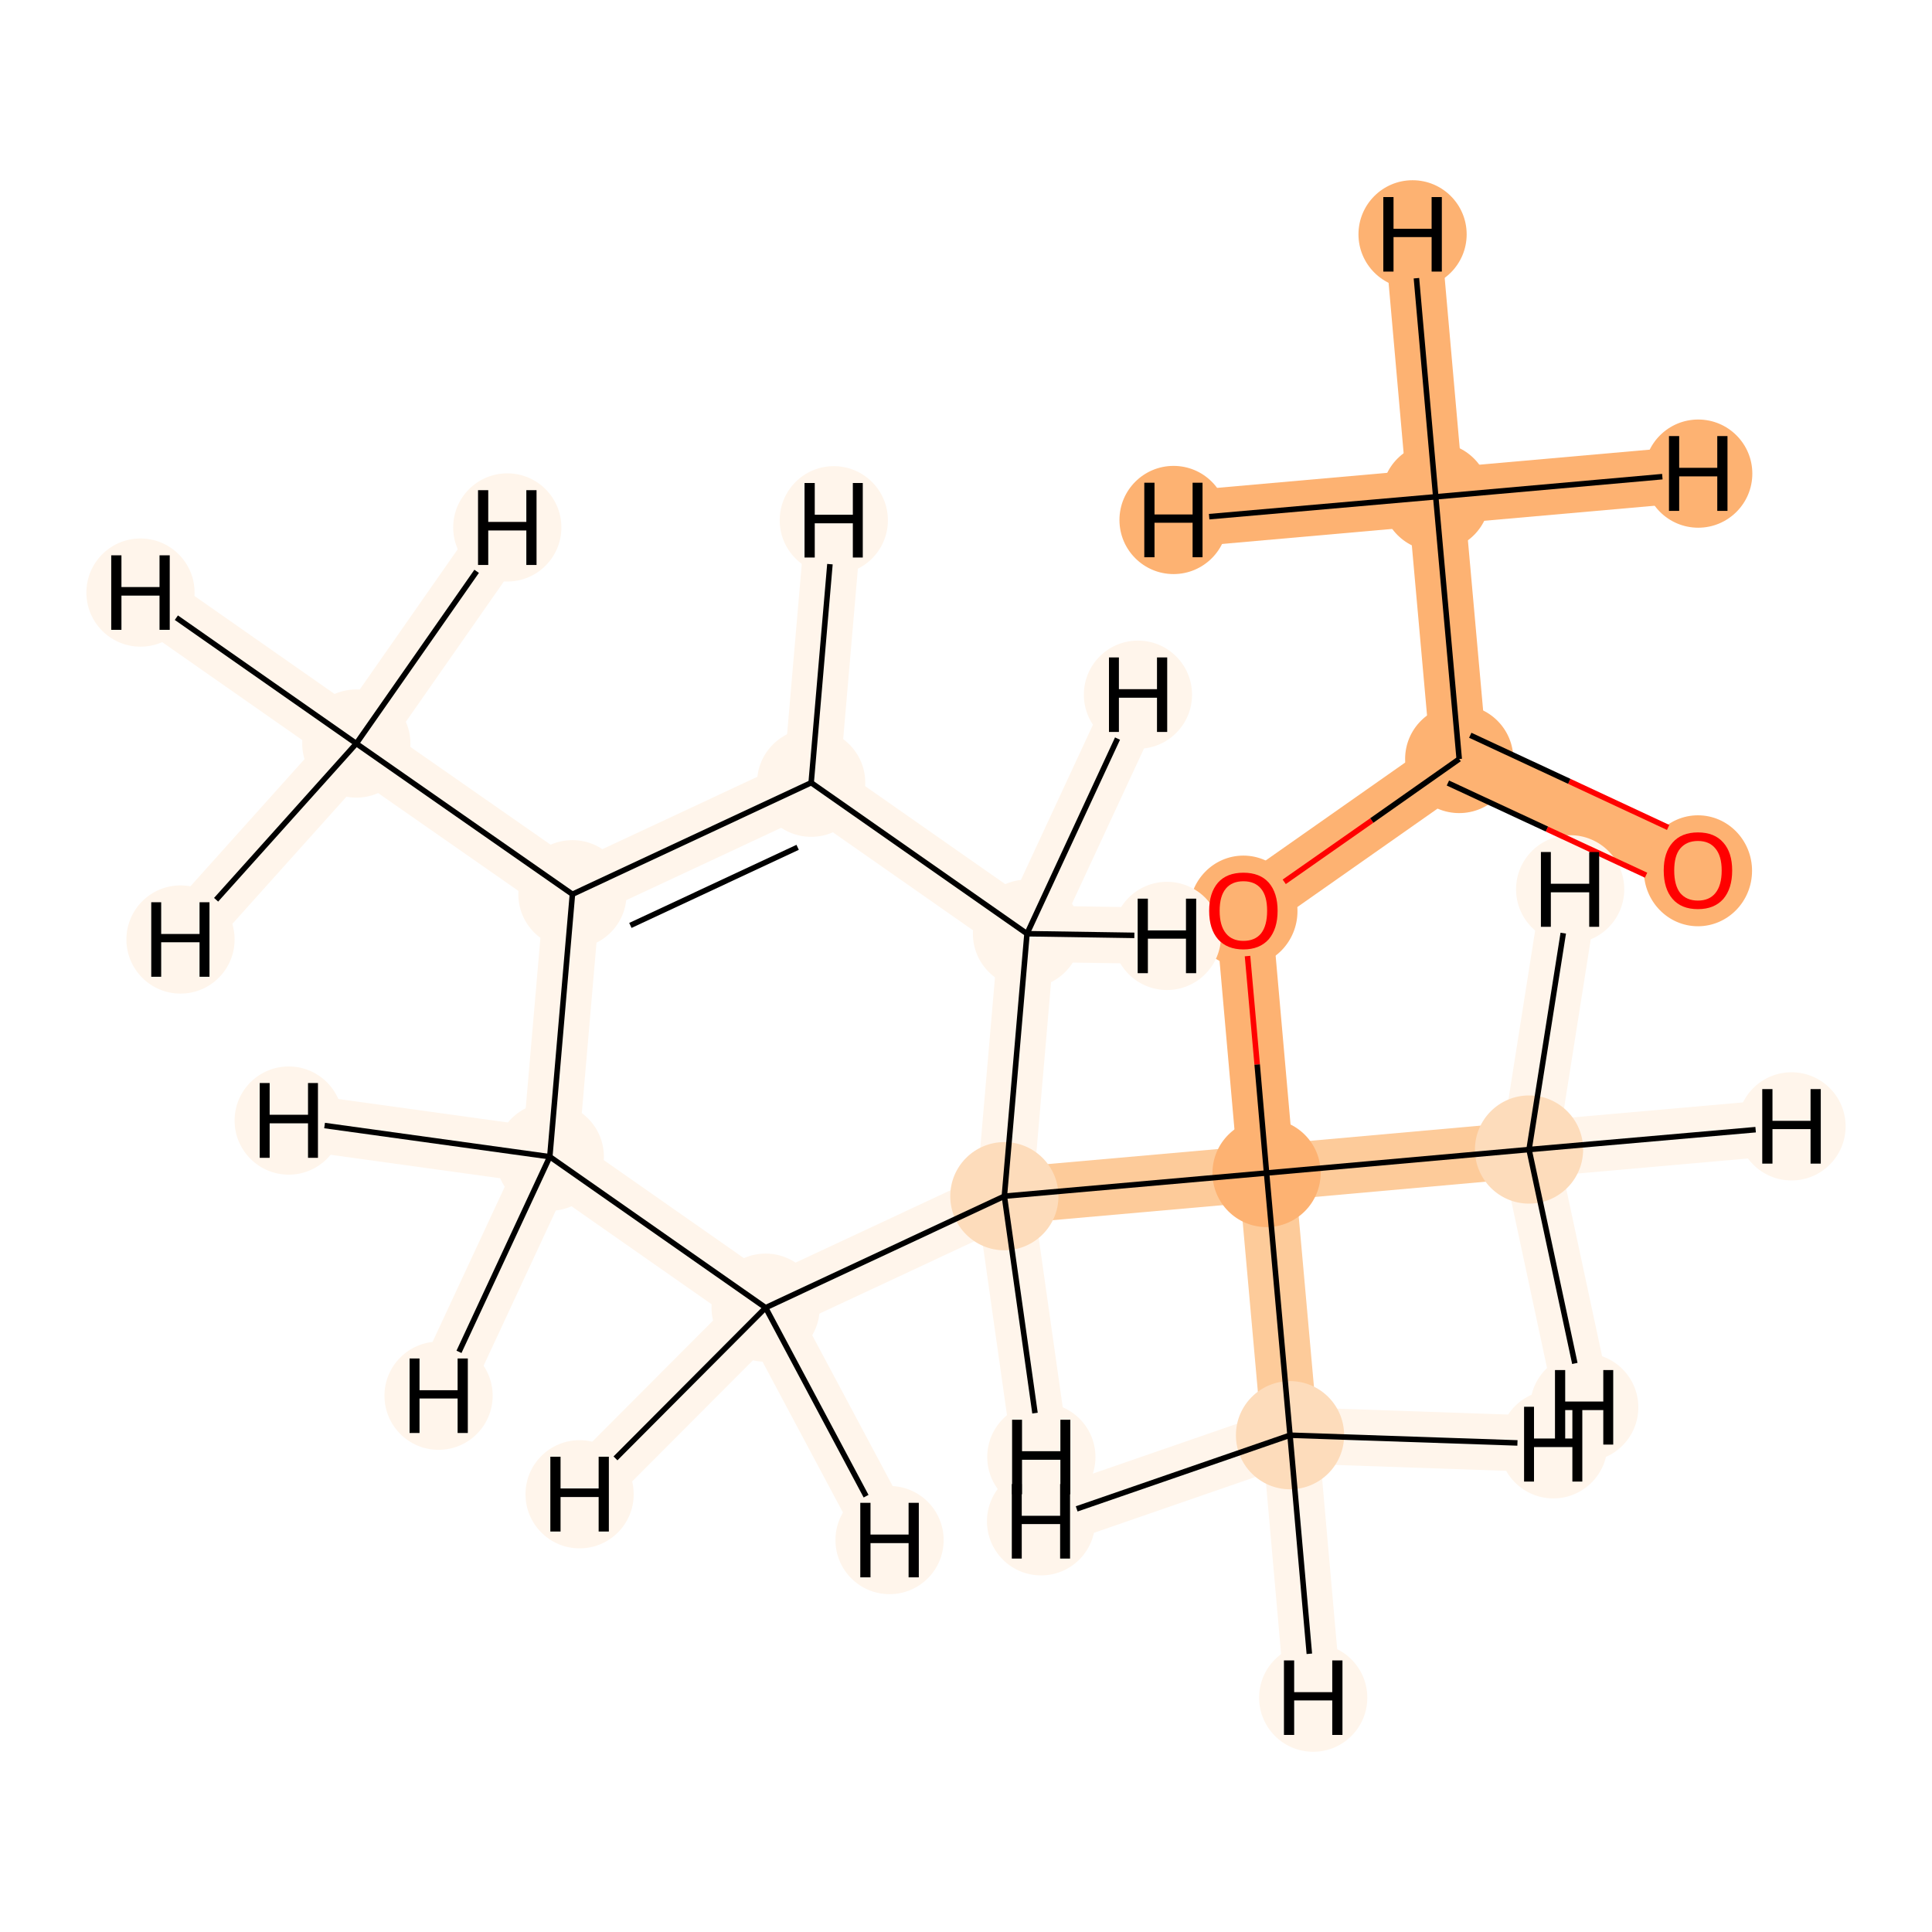 <?xml version='1.0' encoding='iso-8859-1'?>
<svg version='1.1' baseProfile='full'
              xmlns='http://www.w3.org/2000/svg'
                      xmlns:rdkit='http://www.rdkit.org/xml'
                      xmlns:xlink='http://www.w3.org/1999/xlink'
                  xml:space='preserve'
width='700px' height='700px' viewBox='0 0 700 700'>
<!-- END OF HEADER -->
<rect style='opacity:1.0;fill:#FFFFFF;stroke:none' width='700.0' height='700.0' x='0.0' y='0.0'> </rect>
<path d='M 520.2,180.0 L 528.7,275.0' style='fill:none;fill-rule:evenodd;stroke:#FDB272;stroke-width:20.4px;stroke-linecap:butt;stroke-linejoin:miter;stroke-opacity:1' />
<path d='M 520.2,180.0 L 511.8,84.9' style='fill:none;fill-rule:evenodd;stroke:#FDB272;stroke-width:20.4px;stroke-linecap:butt;stroke-linejoin:miter;stroke-opacity:1' />
<path d='M 520.2,180.0 L 615.3,171.6' style='fill:none;fill-rule:evenodd;stroke:#FDB272;stroke-width:20.4px;stroke-linecap:butt;stroke-linejoin:miter;stroke-opacity:1' />
<path d='M 520.2,180.0 L 425.2,188.4' style='fill:none;fill-rule:evenodd;stroke:#FDB272;stroke-width:20.4px;stroke-linecap:butt;stroke-linejoin:miter;stroke-opacity:1' />
<path d='M 528.7,275.0 L 615.2,315.3' style='fill:none;fill-rule:evenodd;stroke:#FDB272;stroke-width:20.4px;stroke-linecap:butt;stroke-linejoin:miter;stroke-opacity:1' />
<path d='M 528.7,275.0 L 450.5,329.9' style='fill:none;fill-rule:evenodd;stroke:#FDB272;stroke-width:20.4px;stroke-linecap:butt;stroke-linejoin:miter;stroke-opacity:1' />
<path d='M 450.5,329.9 L 458.9,425.0' style='fill:none;fill-rule:evenodd;stroke:#FDB272;stroke-width:20.4px;stroke-linecap:butt;stroke-linejoin:miter;stroke-opacity:1' />
<path d='M 458.9,425.0 L 363.9,433.4' style='fill:none;fill-rule:evenodd;stroke:#FDCB9A;stroke-width:20.4px;stroke-linecap:butt;stroke-linejoin:miter;stroke-opacity:1' />
<path d='M 458.9,425.0 L 554.0,416.5' style='fill:none;fill-rule:evenodd;stroke:#FDCB9A;stroke-width:20.4px;stroke-linecap:butt;stroke-linejoin:miter;stroke-opacity:1' />
<path d='M 458.9,425.0 L 467.4,520.0' style='fill:none;fill-rule:evenodd;stroke:#FDCB9A;stroke-width:20.4px;stroke-linecap:butt;stroke-linejoin:miter;stroke-opacity:1' />
<path d='M 363.9,433.4 L 277.4,473.8' style='fill:none;fill-rule:evenodd;stroke:#FFF5EB;stroke-width:20.4px;stroke-linecap:butt;stroke-linejoin:miter;stroke-opacity:1' />
<path d='M 363.9,433.4 L 372.1,338.3' style='fill:none;fill-rule:evenodd;stroke:#FFF5EB;stroke-width:20.4px;stroke-linecap:butt;stroke-linejoin:miter;stroke-opacity:1' />
<path d='M 363.9,433.4 L 377.3,527.9' style='fill:none;fill-rule:evenodd;stroke:#FFF5EB;stroke-width:20.4px;stroke-linecap:butt;stroke-linejoin:miter;stroke-opacity:1' />
<path d='M 277.4,473.8 L 199.2,419.1' style='fill:none;fill-rule:evenodd;stroke:#FFF5EB;stroke-width:20.4px;stroke-linecap:butt;stroke-linejoin:miter;stroke-opacity:1' />
<path d='M 277.4,473.8 L 322.3,558.0' style='fill:none;fill-rule:evenodd;stroke:#FFF5EB;stroke-width:20.4px;stroke-linecap:butt;stroke-linejoin:miter;stroke-opacity:1' />
<path d='M 277.4,473.8 L 210.0,541.4' style='fill:none;fill-rule:evenodd;stroke:#FFF5EB;stroke-width:20.4px;stroke-linecap:butt;stroke-linejoin:miter;stroke-opacity:1' />
<path d='M 199.2,419.1 L 207.4,324.0' style='fill:none;fill-rule:evenodd;stroke:#FFF5EB;stroke-width:20.4px;stroke-linecap:butt;stroke-linejoin:miter;stroke-opacity:1' />
<path d='M 199.2,419.1 L 158.9,505.7' style='fill:none;fill-rule:evenodd;stroke:#FFF5EB;stroke-width:20.4px;stroke-linecap:butt;stroke-linejoin:miter;stroke-opacity:1' />
<path d='M 199.2,419.1 L 104.6,406.0' style='fill:none;fill-rule:evenodd;stroke:#FFF5EB;stroke-width:20.4px;stroke-linecap:butt;stroke-linejoin:miter;stroke-opacity:1' />
<path d='M 207.4,324.0 L 293.9,283.6' style='fill:none;fill-rule:evenodd;stroke:#FFF5EB;stroke-width:20.4px;stroke-linecap:butt;stroke-linejoin:miter;stroke-opacity:1' />
<path d='M 207.4,324.0 L 129.1,269.4' style='fill:none;fill-rule:evenodd;stroke:#FFF5EB;stroke-width:20.4px;stroke-linecap:butt;stroke-linejoin:miter;stroke-opacity:1' />
<path d='M 293.9,283.6 L 372.1,338.3' style='fill:none;fill-rule:evenodd;stroke:#FFF5EB;stroke-width:20.4px;stroke-linecap:butt;stroke-linejoin:miter;stroke-opacity:1' />
<path d='M 293.9,283.6 L 302.1,188.5' style='fill:none;fill-rule:evenodd;stroke:#FFF5EB;stroke-width:20.4px;stroke-linecap:butt;stroke-linejoin:miter;stroke-opacity:1' />
<path d='M 372.1,338.3 L 412.3,251.7' style='fill:none;fill-rule:evenodd;stroke:#FFF5EB;stroke-width:20.4px;stroke-linecap:butt;stroke-linejoin:miter;stroke-opacity:1' />
<path d='M 372.1,338.3 L 422.8,339.1' style='fill:none;fill-rule:evenodd;stroke:#FFF5EB;stroke-width:20.4px;stroke-linecap:butt;stroke-linejoin:miter;stroke-opacity:1' />
<path d='M 129.1,269.4 L 50.9,214.7' style='fill:none;fill-rule:evenodd;stroke:#FFF5EB;stroke-width:20.4px;stroke-linecap:butt;stroke-linejoin:miter;stroke-opacity:1' />
<path d='M 129.1,269.4 L 183.8,191.1' style='fill:none;fill-rule:evenodd;stroke:#FFF5EB;stroke-width:20.4px;stroke-linecap:butt;stroke-linejoin:miter;stroke-opacity:1' />
<path d='M 129.1,269.4 L 65.4,340.4' style='fill:none;fill-rule:evenodd;stroke:#FFF5EB;stroke-width:20.4px;stroke-linecap:butt;stroke-linejoin:miter;stroke-opacity:1' />
<path d='M 554.0,416.5 L 649.1,408.1' style='fill:none;fill-rule:evenodd;stroke:#FFF5EB;stroke-width:20.4px;stroke-linecap:butt;stroke-linejoin:miter;stroke-opacity:1' />
<path d='M 554.0,416.5 L 574.0,509.9' style='fill:none;fill-rule:evenodd;stroke:#FFF5EB;stroke-width:20.4px;stroke-linecap:butt;stroke-linejoin:miter;stroke-opacity:1' />
<path d='M 554.0,416.5 L 568.9,322.2' style='fill:none;fill-rule:evenodd;stroke:#FFF5EB;stroke-width:20.4px;stroke-linecap:butt;stroke-linejoin:miter;stroke-opacity:1' />
<path d='M 467.4,520.0 L 475.8,615.1' style='fill:none;fill-rule:evenodd;stroke:#FFF5EB;stroke-width:20.4px;stroke-linecap:butt;stroke-linejoin:miter;stroke-opacity:1' />
<path d='M 467.4,520.0 L 562.8,523.3' style='fill:none;fill-rule:evenodd;stroke:#FFF5EB;stroke-width:20.4px;stroke-linecap:butt;stroke-linejoin:miter;stroke-opacity:1' />
<path d='M 467.4,520.0 L 377.2,551.2' style='fill:none;fill-rule:evenodd;stroke:#FFF5EB;stroke-width:20.4px;stroke-linecap:butt;stroke-linejoin:miter;stroke-opacity:1' />
<ellipse cx='520.2' cy='180.0' rx='19.1' ry='19.1'  style='fill:#FDB272;fill-rule:evenodd;stroke:#FDB272;stroke-width:1.0px;stroke-linecap:butt;stroke-linejoin:miter;stroke-opacity:1' />
<ellipse cx='528.7' cy='275.0' rx='19.1' ry='19.1'  style='fill:#FDB272;fill-rule:evenodd;stroke:#FDB272;stroke-width:1.0px;stroke-linecap:butt;stroke-linejoin:miter;stroke-opacity:1' />
<ellipse cx='615.2' cy='315.5' rx='19.1' ry='19.6'  style='fill:#FDB272;fill-rule:evenodd;stroke:#FDB272;stroke-width:1.0px;stroke-linecap:butt;stroke-linejoin:miter;stroke-opacity:1' />
<ellipse cx='450.5' cy='330.1' rx='19.1' ry='19.6'  style='fill:#FDB272;fill-rule:evenodd;stroke:#FDB272;stroke-width:1.0px;stroke-linecap:butt;stroke-linejoin:miter;stroke-opacity:1' />
<ellipse cx='458.9' cy='425.0' rx='19.1' ry='19.1'  style='fill:#FDB272;fill-rule:evenodd;stroke:#FDB272;stroke-width:1.0px;stroke-linecap:butt;stroke-linejoin:miter;stroke-opacity:1' />
<ellipse cx='363.9' cy='433.4' rx='19.1' ry='19.1'  style='fill:#FDDCBB;fill-rule:evenodd;stroke:#FDDCBB;stroke-width:1.0px;stroke-linecap:butt;stroke-linejoin:miter;stroke-opacity:1' />
<ellipse cx='277.4' cy='473.8' rx='19.1' ry='19.1'  style='fill:#FFF5EB;fill-rule:evenodd;stroke:#FFF5EB;stroke-width:1.0px;stroke-linecap:butt;stroke-linejoin:miter;stroke-opacity:1' />
<ellipse cx='199.2' cy='419.1' rx='19.1' ry='19.1'  style='fill:#FFF5EB;fill-rule:evenodd;stroke:#FFF5EB;stroke-width:1.0px;stroke-linecap:butt;stroke-linejoin:miter;stroke-opacity:1' />
<ellipse cx='207.4' cy='324.0' rx='19.1' ry='19.1'  style='fill:#FFF5EB;fill-rule:evenodd;stroke:#FFF5EB;stroke-width:1.0px;stroke-linecap:butt;stroke-linejoin:miter;stroke-opacity:1' />
<ellipse cx='293.9' cy='283.6' rx='19.1' ry='19.1'  style='fill:#FFF5EB;fill-rule:evenodd;stroke:#FFF5EB;stroke-width:1.0px;stroke-linecap:butt;stroke-linejoin:miter;stroke-opacity:1' />
<ellipse cx='372.1' cy='338.3' rx='19.1' ry='19.1'  style='fill:#FFF5EB;fill-rule:evenodd;stroke:#FFF5EB;stroke-width:1.0px;stroke-linecap:butt;stroke-linejoin:miter;stroke-opacity:1' />
<ellipse cx='129.1' cy='269.4' rx='19.1' ry='19.1'  style='fill:#FFF5EB;fill-rule:evenodd;stroke:#FFF5EB;stroke-width:1.0px;stroke-linecap:butt;stroke-linejoin:miter;stroke-opacity:1' />
<ellipse cx='554.0' cy='416.5' rx='19.1' ry='19.1'  style='fill:#FDDCBB;fill-rule:evenodd;stroke:#FDDCBB;stroke-width:1.0px;stroke-linecap:butt;stroke-linejoin:miter;stroke-opacity:1' />
<ellipse cx='467.4' cy='520.0' rx='19.1' ry='19.1'  style='fill:#FDDCBB;fill-rule:evenodd;stroke:#FDDCBB;stroke-width:1.0px;stroke-linecap:butt;stroke-linejoin:miter;stroke-opacity:1' />
<ellipse cx='511.8' cy='84.9' rx='19.1' ry='19.1'  style='fill:#FDB272;fill-rule:evenodd;stroke:#FDB272;stroke-width:1.0px;stroke-linecap:butt;stroke-linejoin:miter;stroke-opacity:1' />
<ellipse cx='615.3' cy='171.6' rx='19.1' ry='19.1'  style='fill:#FDB272;fill-rule:evenodd;stroke:#FDB272;stroke-width:1.0px;stroke-linecap:butt;stroke-linejoin:miter;stroke-opacity:1' />
<ellipse cx='425.2' cy='188.4' rx='19.1' ry='19.1'  style='fill:#FDB272;fill-rule:evenodd;stroke:#FDB272;stroke-width:1.0px;stroke-linecap:butt;stroke-linejoin:miter;stroke-opacity:1' />
<ellipse cx='377.3' cy='527.9' rx='19.1' ry='19.1'  style='fill:#FFF5EB;fill-rule:evenodd;stroke:#FFF5EB;stroke-width:1.0px;stroke-linecap:butt;stroke-linejoin:miter;stroke-opacity:1' />
<ellipse cx='322.3' cy='558.0' rx='19.1' ry='19.1'  style='fill:#FFF5EB;fill-rule:evenodd;stroke:#FFF5EB;stroke-width:1.0px;stroke-linecap:butt;stroke-linejoin:miter;stroke-opacity:1' />
<ellipse cx='210.0' cy='541.4' rx='19.1' ry='19.1'  style='fill:#FFF5EB;fill-rule:evenodd;stroke:#FFF5EB;stroke-width:1.0px;stroke-linecap:butt;stroke-linejoin:miter;stroke-opacity:1' />
<ellipse cx='158.9' cy='505.7' rx='19.1' ry='19.1'  style='fill:#FFF5EB;fill-rule:evenodd;stroke:#FFF5EB;stroke-width:1.0px;stroke-linecap:butt;stroke-linejoin:miter;stroke-opacity:1' />
<ellipse cx='104.6' cy='406.0' rx='19.1' ry='19.1'  style='fill:#FFF5EB;fill-rule:evenodd;stroke:#FFF5EB;stroke-width:1.0px;stroke-linecap:butt;stroke-linejoin:miter;stroke-opacity:1' />
<ellipse cx='302.1' cy='188.5' rx='19.1' ry='19.1'  style='fill:#FFF5EB;fill-rule:evenodd;stroke:#FFF5EB;stroke-width:1.0px;stroke-linecap:butt;stroke-linejoin:miter;stroke-opacity:1' />
<ellipse cx='412.3' cy='251.7' rx='19.1' ry='19.1'  style='fill:#FFF5EB;fill-rule:evenodd;stroke:#FFF5EB;stroke-width:1.0px;stroke-linecap:butt;stroke-linejoin:miter;stroke-opacity:1' />
<ellipse cx='422.8' cy='339.1' rx='19.1' ry='19.1'  style='fill:#FFF5EB;fill-rule:evenodd;stroke:#FFF5EB;stroke-width:1.0px;stroke-linecap:butt;stroke-linejoin:miter;stroke-opacity:1' />
<ellipse cx='50.9' cy='214.7' rx='19.1' ry='19.1'  style='fill:#FFF5EB;fill-rule:evenodd;stroke:#FFF5EB;stroke-width:1.0px;stroke-linecap:butt;stroke-linejoin:miter;stroke-opacity:1' />
<ellipse cx='183.8' cy='191.1' rx='19.1' ry='19.1'  style='fill:#FFF5EB;fill-rule:evenodd;stroke:#FFF5EB;stroke-width:1.0px;stroke-linecap:butt;stroke-linejoin:miter;stroke-opacity:1' />
<ellipse cx='65.4' cy='340.4' rx='19.1' ry='19.1'  style='fill:#FFF5EB;fill-rule:evenodd;stroke:#FFF5EB;stroke-width:1.0px;stroke-linecap:butt;stroke-linejoin:miter;stroke-opacity:1' />
<ellipse cx='649.1' cy='408.1' rx='19.1' ry='19.1'  style='fill:#FFF5EB;fill-rule:evenodd;stroke:#FFF5EB;stroke-width:1.0px;stroke-linecap:butt;stroke-linejoin:miter;stroke-opacity:1' />
<ellipse cx='574.0' cy='509.9' rx='19.1' ry='19.1'  style='fill:#FFF5EB;fill-rule:evenodd;stroke:#FFF5EB;stroke-width:1.0px;stroke-linecap:butt;stroke-linejoin:miter;stroke-opacity:1' />
<ellipse cx='568.9' cy='322.2' rx='19.1' ry='19.1'  style='fill:#FFF5EB;fill-rule:evenodd;stroke:#FFF5EB;stroke-width:1.0px;stroke-linecap:butt;stroke-linejoin:miter;stroke-opacity:1' />
<ellipse cx='475.8' cy='615.1' rx='19.1' ry='19.1'  style='fill:#FFF5EB;fill-rule:evenodd;stroke:#FFF5EB;stroke-width:1.0px;stroke-linecap:butt;stroke-linejoin:miter;stroke-opacity:1' />
<ellipse cx='562.8' cy='523.3' rx='19.1' ry='19.1'  style='fill:#FFF5EB;fill-rule:evenodd;stroke:#FFF5EB;stroke-width:1.0px;stroke-linecap:butt;stroke-linejoin:miter;stroke-opacity:1' />
<ellipse cx='377.2' cy='551.2' rx='19.1' ry='19.1'  style='fill:#FFF5EB;fill-rule:evenodd;stroke:#FFF5EB;stroke-width:1.0px;stroke-linecap:butt;stroke-linejoin:miter;stroke-opacity:1' />
<path class='bond-0 atom-0 atom-1' d='M 520.2,180.0 L 528.7,275.0' style='fill:none;fill-rule:evenodd;stroke:#000000;stroke-width:2.0px;stroke-linecap:butt;stroke-linejoin:miter;stroke-opacity:1' />
<path class='bond-14 atom-0 atom-14' d='M 520.2,180.0 L 513.2,100.8' style='fill:none;fill-rule:evenodd;stroke:#000000;stroke-width:2.0px;stroke-linecap:butt;stroke-linejoin:miter;stroke-opacity:1' />
<path class='bond-15 atom-0 atom-15' d='M 520.2,180.0 L 602.3,172.7' style='fill:none;fill-rule:evenodd;stroke:#000000;stroke-width:2.0px;stroke-linecap:butt;stroke-linejoin:miter;stroke-opacity:1' />
<path class='bond-16 atom-0 atom-16' d='M 520.2,180.0 L 438.1,187.2' style='fill:none;fill-rule:evenodd;stroke:#000000;stroke-width:2.0px;stroke-linecap:butt;stroke-linejoin:miter;stroke-opacity:1' />
<path class='bond-1 atom-1 atom-2' d='M 524.6,283.7 L 560.5,300.4' style='fill:none;fill-rule:evenodd;stroke:#000000;stroke-width:2.0px;stroke-linecap:butt;stroke-linejoin:miter;stroke-opacity:1' />
<path class='bond-1 atom-1 atom-2' d='M 560.5,300.4 L 596.4,317.1' style='fill:none;fill-rule:evenodd;stroke:#FF0000;stroke-width:2.0px;stroke-linecap:butt;stroke-linejoin:miter;stroke-opacity:1' />
<path class='bond-1 atom-1 atom-2' d='M 532.7,266.4 L 568.6,283.1' style='fill:none;fill-rule:evenodd;stroke:#000000;stroke-width:2.0px;stroke-linecap:butt;stroke-linejoin:miter;stroke-opacity:1' />
<path class='bond-1 atom-1 atom-2' d='M 568.6,283.1 L 604.4,299.8' style='fill:none;fill-rule:evenodd;stroke:#FF0000;stroke-width:2.0px;stroke-linecap:butt;stroke-linejoin:miter;stroke-opacity:1' />
<path class='bond-2 atom-1 atom-3' d='M 528.7,275.0 L 497.0,297.3' style='fill:none;fill-rule:evenodd;stroke:#000000;stroke-width:2.0px;stroke-linecap:butt;stroke-linejoin:miter;stroke-opacity:1' />
<path class='bond-2 atom-1 atom-3' d='M 497.0,297.3 L 465.3,319.5' style='fill:none;fill-rule:evenodd;stroke:#FF0000;stroke-width:2.0px;stroke-linecap:butt;stroke-linejoin:miter;stroke-opacity:1' />
<path class='bond-3 atom-3 atom-4' d='M 452.0,346.4 L 455.5,385.7' style='fill:none;fill-rule:evenodd;stroke:#FF0000;stroke-width:2.0px;stroke-linecap:butt;stroke-linejoin:miter;stroke-opacity:1' />
<path class='bond-3 atom-3 atom-4' d='M 455.5,385.7 L 458.9,425.0' style='fill:none;fill-rule:evenodd;stroke:#000000;stroke-width:2.0px;stroke-linecap:butt;stroke-linejoin:miter;stroke-opacity:1' />
<path class='bond-4 atom-4 atom-5' d='M 458.9,425.0 L 363.9,433.4' style='fill:none;fill-rule:evenodd;stroke:#000000;stroke-width:2.0px;stroke-linecap:butt;stroke-linejoin:miter;stroke-opacity:1' />
<path class='bond-11 atom-4 atom-12' d='M 458.9,425.0 L 554.0,416.5' style='fill:none;fill-rule:evenodd;stroke:#000000;stroke-width:2.0px;stroke-linecap:butt;stroke-linejoin:miter;stroke-opacity:1' />
<path class='bond-12 atom-4 atom-13' d='M 458.9,425.0 L 467.4,520.0' style='fill:none;fill-rule:evenodd;stroke:#000000;stroke-width:2.0px;stroke-linecap:butt;stroke-linejoin:miter;stroke-opacity:1' />
<path class='bond-5 atom-5 atom-6' d='M 363.9,433.4 L 277.4,473.8' style='fill:none;fill-rule:evenodd;stroke:#000000;stroke-width:2.0px;stroke-linecap:butt;stroke-linejoin:miter;stroke-opacity:1' />
<path class='bond-13 atom-10 atom-5' d='M 372.1,338.3 L 363.9,433.4' style='fill:none;fill-rule:evenodd;stroke:#000000;stroke-width:2.0px;stroke-linecap:butt;stroke-linejoin:miter;stroke-opacity:1' />
<path class='bond-17 atom-5 atom-17' d='M 363.9,433.4 L 375.0,512.0' style='fill:none;fill-rule:evenodd;stroke:#000000;stroke-width:2.0px;stroke-linecap:butt;stroke-linejoin:miter;stroke-opacity:1' />
<path class='bond-6 atom-6 atom-7' d='M 277.4,473.8 L 199.2,419.1' style='fill:none;fill-rule:evenodd;stroke:#000000;stroke-width:2.0px;stroke-linecap:butt;stroke-linejoin:miter;stroke-opacity:1' />
<path class='bond-18 atom-6 atom-18' d='M 277.4,473.8 L 313.8,542.1' style='fill:none;fill-rule:evenodd;stroke:#000000;stroke-width:2.0px;stroke-linecap:butt;stroke-linejoin:miter;stroke-opacity:1' />
<path class='bond-19 atom-6 atom-19' d='M 277.4,473.8 L 223.0,528.4' style='fill:none;fill-rule:evenodd;stroke:#000000;stroke-width:2.0px;stroke-linecap:butt;stroke-linejoin:miter;stroke-opacity:1' />
<path class='bond-7 atom-7 atom-8' d='M 199.2,419.1 L 207.4,324.0' style='fill:none;fill-rule:evenodd;stroke:#000000;stroke-width:2.0px;stroke-linecap:butt;stroke-linejoin:miter;stroke-opacity:1' />
<path class='bond-20 atom-7 atom-20' d='M 199.2,419.1 L 166.3,489.8' style='fill:none;fill-rule:evenodd;stroke:#000000;stroke-width:2.0px;stroke-linecap:butt;stroke-linejoin:miter;stroke-opacity:1' />
<path class='bond-21 atom-7 atom-21' d='M 199.2,419.1 L 117.6,407.8' style='fill:none;fill-rule:evenodd;stroke:#000000;stroke-width:2.0px;stroke-linecap:butt;stroke-linejoin:miter;stroke-opacity:1' />
<path class='bond-8 atom-8 atom-9' d='M 207.4,324.0 L 293.9,283.6' style='fill:none;fill-rule:evenodd;stroke:#000000;stroke-width:2.0px;stroke-linecap:butt;stroke-linejoin:miter;stroke-opacity:1' />
<path class='bond-8 atom-8 atom-9' d='M 228.4,335.3 L 289.0,307.0' style='fill:none;fill-rule:evenodd;stroke:#000000;stroke-width:2.0px;stroke-linecap:butt;stroke-linejoin:miter;stroke-opacity:1' />
<path class='bond-10 atom-8 atom-11' d='M 207.4,324.0 L 129.1,269.4' style='fill:none;fill-rule:evenodd;stroke:#000000;stroke-width:2.0px;stroke-linecap:butt;stroke-linejoin:miter;stroke-opacity:1' />
<path class='bond-9 atom-9 atom-10' d='M 293.9,283.6 L 372.1,338.3' style='fill:none;fill-rule:evenodd;stroke:#000000;stroke-width:2.0px;stroke-linecap:butt;stroke-linejoin:miter;stroke-opacity:1' />
<path class='bond-22 atom-9 atom-22' d='M 293.9,283.6 L 300.7,204.4' style='fill:none;fill-rule:evenodd;stroke:#000000;stroke-width:2.0px;stroke-linecap:butt;stroke-linejoin:miter;stroke-opacity:1' />
<path class='bond-23 atom-10 atom-23' d='M 372.1,338.3 L 404.9,267.6' style='fill:none;fill-rule:evenodd;stroke:#000000;stroke-width:2.0px;stroke-linecap:butt;stroke-linejoin:miter;stroke-opacity:1' />
<path class='bond-24 atom-10 atom-24' d='M 372.1,338.3 L 411.0,338.9' style='fill:none;fill-rule:evenodd;stroke:#000000;stroke-width:2.0px;stroke-linecap:butt;stroke-linejoin:miter;stroke-opacity:1' />
<path class='bond-25 atom-11 atom-25' d='M 129.1,269.4 L 63.9,223.8' style='fill:none;fill-rule:evenodd;stroke:#000000;stroke-width:2.0px;stroke-linecap:butt;stroke-linejoin:miter;stroke-opacity:1' />
<path class='bond-26 atom-11 atom-26' d='M 129.1,269.4 L 172.7,207.0' style='fill:none;fill-rule:evenodd;stroke:#000000;stroke-width:2.0px;stroke-linecap:butt;stroke-linejoin:miter;stroke-opacity:1' />
<path class='bond-27 atom-11 atom-27' d='M 129.1,269.4 L 78.3,326.0' style='fill:none;fill-rule:evenodd;stroke:#000000;stroke-width:2.0px;stroke-linecap:butt;stroke-linejoin:miter;stroke-opacity:1' />
<path class='bond-28 atom-12 atom-28' d='M 554.0,416.5 L 636.1,409.3' style='fill:none;fill-rule:evenodd;stroke:#000000;stroke-width:2.0px;stroke-linecap:butt;stroke-linejoin:miter;stroke-opacity:1' />
<path class='bond-29 atom-12 atom-29' d='M 554.0,416.5 L 570.6,494.0' style='fill:none;fill-rule:evenodd;stroke:#000000;stroke-width:2.0px;stroke-linecap:butt;stroke-linejoin:miter;stroke-opacity:1' />
<path class='bond-30 atom-12 atom-30' d='M 554.0,416.5 L 566.4,338.1' style='fill:none;fill-rule:evenodd;stroke:#000000;stroke-width:2.0px;stroke-linecap:butt;stroke-linejoin:miter;stroke-opacity:1' />
<path class='bond-31 atom-13 atom-31' d='M 467.4,520.0 L 474.4,599.2' style='fill:none;fill-rule:evenodd;stroke:#000000;stroke-width:2.0px;stroke-linecap:butt;stroke-linejoin:miter;stroke-opacity:1' />
<path class='bond-32 atom-13 atom-32' d='M 467.4,520.0 L 549.8,522.8' style='fill:none;fill-rule:evenodd;stroke:#000000;stroke-width:2.0px;stroke-linecap:butt;stroke-linejoin:miter;stroke-opacity:1' />
<path class='bond-33 atom-13 atom-33' d='M 467.4,520.0 L 390.1,546.7' style='fill:none;fill-rule:evenodd;stroke:#000000;stroke-width:2.0px;stroke-linecap:butt;stroke-linejoin:miter;stroke-opacity:1' />
<path  class='atom-2' d='M 602.8 315.4
Q 602.8 308.9, 606.0 305.3
Q 609.2 301.6, 615.2 301.6
Q 621.2 301.6, 624.4 305.3
Q 627.6 308.9, 627.6 315.4
Q 627.6 321.9, 624.4 325.7
Q 621.1 329.4, 615.2 329.4
Q 609.2 329.4, 606.0 325.7
Q 602.8 322.0, 602.8 315.4
M 615.2 326.3
Q 619.3 326.3, 621.5 323.6
Q 623.8 320.8, 623.8 315.4
Q 623.8 310.1, 621.5 307.4
Q 619.3 304.7, 615.2 304.7
Q 611.1 304.7, 608.8 307.4
Q 606.6 310.0, 606.6 315.4
Q 606.6 320.8, 608.8 323.6
Q 611.1 326.3, 615.2 326.3
' fill='#FF0000'/>
<path  class='atom-3' d='M 438.1 330.0
Q 438.1 323.5, 441.3 319.8
Q 444.5 316.2, 450.5 316.2
Q 456.5 316.2, 459.7 319.8
Q 462.9 323.5, 462.9 330.0
Q 462.9 336.5, 459.7 340.3
Q 456.4 344.0, 450.5 344.0
Q 444.6 344.0, 441.3 340.3
Q 438.1 336.6, 438.1 330.0
M 450.5 340.9
Q 454.7 340.9, 456.9 338.2
Q 459.1 335.4, 459.1 330.0
Q 459.1 324.6, 456.9 322.0
Q 454.7 319.3, 450.5 319.3
Q 446.4 319.3, 444.2 321.9
Q 441.9 324.6, 441.9 330.0
Q 441.9 335.4, 444.2 338.2
Q 446.4 340.9, 450.5 340.9
' fill='#FF0000'/>
<path  class='atom-14' d='M 501.2 71.4
L 504.9 71.4
L 504.9 82.9
L 518.7 82.9
L 518.7 71.4
L 522.4 71.4
L 522.4 98.4
L 518.7 98.4
L 518.7 85.9
L 504.9 85.9
L 504.9 98.4
L 501.2 98.4
L 501.2 71.4
' fill='#000000'/>
<path  class='atom-15' d='M 604.7 158.0
L 608.4 158.0
L 608.4 169.5
L 622.2 169.5
L 622.2 158.0
L 625.9 158.0
L 625.9 185.1
L 622.2 185.1
L 622.2 172.6
L 608.4 172.6
L 608.4 185.1
L 604.7 185.1
L 604.7 158.0
' fill='#000000'/>
<path  class='atom-16' d='M 414.6 174.9
L 418.3 174.9
L 418.3 186.4
L 432.1 186.4
L 432.1 174.9
L 435.7 174.9
L 435.7 201.9
L 432.1 201.9
L 432.1 189.4
L 418.3 189.4
L 418.3 201.9
L 414.6 201.9
L 414.6 174.9
' fill='#000000'/>
<path  class='atom-17' d='M 366.7 514.4
L 370.3 514.4
L 370.3 525.8
L 384.2 525.8
L 384.2 514.4
L 387.8 514.4
L 387.8 541.4
L 384.2 541.4
L 384.2 528.9
L 370.3 528.9
L 370.3 541.4
L 366.7 541.4
L 366.7 514.4
' fill='#000000'/>
<path  class='atom-18' d='M 311.7 544.5
L 315.4 544.5
L 315.4 556.0
L 329.2 556.0
L 329.2 544.5
L 332.9 544.5
L 332.9 571.5
L 329.2 571.5
L 329.2 559.1
L 315.4 559.1
L 315.4 571.5
L 311.7 571.5
L 311.7 544.5
' fill='#000000'/>
<path  class='atom-19' d='M 199.4 527.8
L 203.1 527.8
L 203.1 539.3
L 216.9 539.3
L 216.9 527.8
L 220.6 527.8
L 220.6 554.9
L 216.9 554.9
L 216.9 542.4
L 203.1 542.4
L 203.1 554.9
L 199.4 554.9
L 199.4 527.8
' fill='#000000'/>
<path  class='atom-20' d='M 148.4 492.2
L 152.0 492.2
L 152.0 503.7
L 165.8 503.7
L 165.8 492.2
L 169.5 492.2
L 169.5 519.2
L 165.8 519.2
L 165.8 506.7
L 152.0 506.7
L 152.0 519.2
L 148.4 519.2
L 148.4 492.2
' fill='#000000'/>
<path  class='atom-21' d='M 94.1 392.4
L 97.7 392.4
L 97.7 403.9
L 111.6 403.9
L 111.6 392.4
L 115.2 392.4
L 115.2 419.5
L 111.6 419.5
L 111.6 407.0
L 97.7 407.0
L 97.7 419.5
L 94.1 419.5
L 94.1 392.4
' fill='#000000'/>
<path  class='atom-22' d='M 291.5 175.0
L 295.2 175.0
L 295.2 186.5
L 309.0 186.5
L 309.0 175.0
L 312.6 175.0
L 312.6 202.0
L 309.0 202.0
L 309.0 189.6
L 295.2 189.6
L 295.2 202.0
L 291.5 202.0
L 291.5 175.0
' fill='#000000'/>
<path  class='atom-23' d='M 401.8 238.2
L 405.4 238.2
L 405.4 249.7
L 419.2 249.7
L 419.2 238.2
L 422.9 238.2
L 422.9 265.2
L 419.2 265.2
L 419.2 252.8
L 405.4 252.8
L 405.4 265.2
L 401.8 265.2
L 401.8 238.2
' fill='#000000'/>
<path  class='atom-24' d='M 412.2 325.6
L 415.9 325.6
L 415.9 337.1
L 429.7 337.1
L 429.7 325.6
L 433.4 325.6
L 433.4 352.6
L 429.7 352.6
L 429.7 340.1
L 415.9 340.1
L 415.9 352.6
L 412.2 352.6
L 412.2 325.6
' fill='#000000'/>
<path  class='atom-25' d='M 40.3 201.2
L 44.0 201.2
L 44.0 212.7
L 57.8 212.7
L 57.8 201.2
L 61.5 201.2
L 61.5 228.2
L 57.8 228.2
L 57.8 215.8
L 44.0 215.8
L 44.0 228.2
L 40.3 228.2
L 40.3 201.2
' fill='#000000'/>
<path  class='atom-26' d='M 173.2 177.6
L 176.9 177.6
L 176.9 189.1
L 190.7 189.1
L 190.7 177.6
L 194.4 177.6
L 194.4 204.7
L 190.7 204.7
L 190.7 192.2
L 176.9 192.2
L 176.9 204.7
L 173.2 204.7
L 173.2 177.6
' fill='#000000'/>
<path  class='atom-27' d='M 54.8 326.9
L 58.4 326.9
L 58.4 338.4
L 72.3 338.4
L 72.3 326.9
L 75.9 326.9
L 75.9 353.9
L 72.3 353.9
L 72.3 341.4
L 58.4 341.4
L 58.4 353.9
L 54.8 353.9
L 54.8 326.9
' fill='#000000'/>
<path  class='atom-28' d='M 638.5 394.6
L 642.2 394.6
L 642.2 406.1
L 656.0 406.1
L 656.0 394.6
L 659.7 394.6
L 659.7 421.6
L 656.0 421.6
L 656.0 409.1
L 642.2 409.1
L 642.2 421.6
L 638.5 421.6
L 638.5 394.6
' fill='#000000'/>
<path  class='atom-29' d='M 563.4 496.4
L 567.1 496.4
L 567.1 507.8
L 580.9 507.8
L 580.9 496.4
L 584.5 496.4
L 584.5 523.4
L 580.9 523.4
L 580.9 510.9
L 567.1 510.9
L 567.1 523.4
L 563.4 523.4
L 563.4 496.4
' fill='#000000'/>
<path  class='atom-30' d='M 558.3 308.7
L 561.9 308.7
L 561.9 320.2
L 575.8 320.2
L 575.8 308.7
L 579.4 308.7
L 579.4 335.8
L 575.8 335.8
L 575.8 323.3
L 561.9 323.3
L 561.9 335.8
L 558.3 335.8
L 558.3 308.7
' fill='#000000'/>
<path  class='atom-31' d='M 465.2 601.6
L 468.9 601.6
L 468.9 613.1
L 482.7 613.1
L 482.7 601.6
L 486.4 601.6
L 486.4 628.6
L 482.7 628.6
L 482.7 616.1
L 468.9 616.1
L 468.9 628.6
L 465.2 628.6
L 465.2 601.6
' fill='#000000'/>
<path  class='atom-32' d='M 552.2 509.7
L 555.8 509.7
L 555.8 521.2
L 569.7 521.2
L 569.7 509.7
L 573.3 509.7
L 573.3 536.8
L 569.7 536.8
L 569.7 524.3
L 555.8 524.3
L 555.8 536.8
L 552.2 536.8
L 552.2 509.7
' fill='#000000'/>
<path  class='atom-33' d='M 366.6 537.7
L 370.2 537.7
L 370.2 549.2
L 384.1 549.2
L 384.1 537.7
L 387.7 537.7
L 387.7 564.7
L 384.1 564.7
L 384.1 552.2
L 370.2 552.2
L 370.2 564.7
L 366.6 564.7
L 366.6 537.7
' fill='#000000'/>
</svg>
